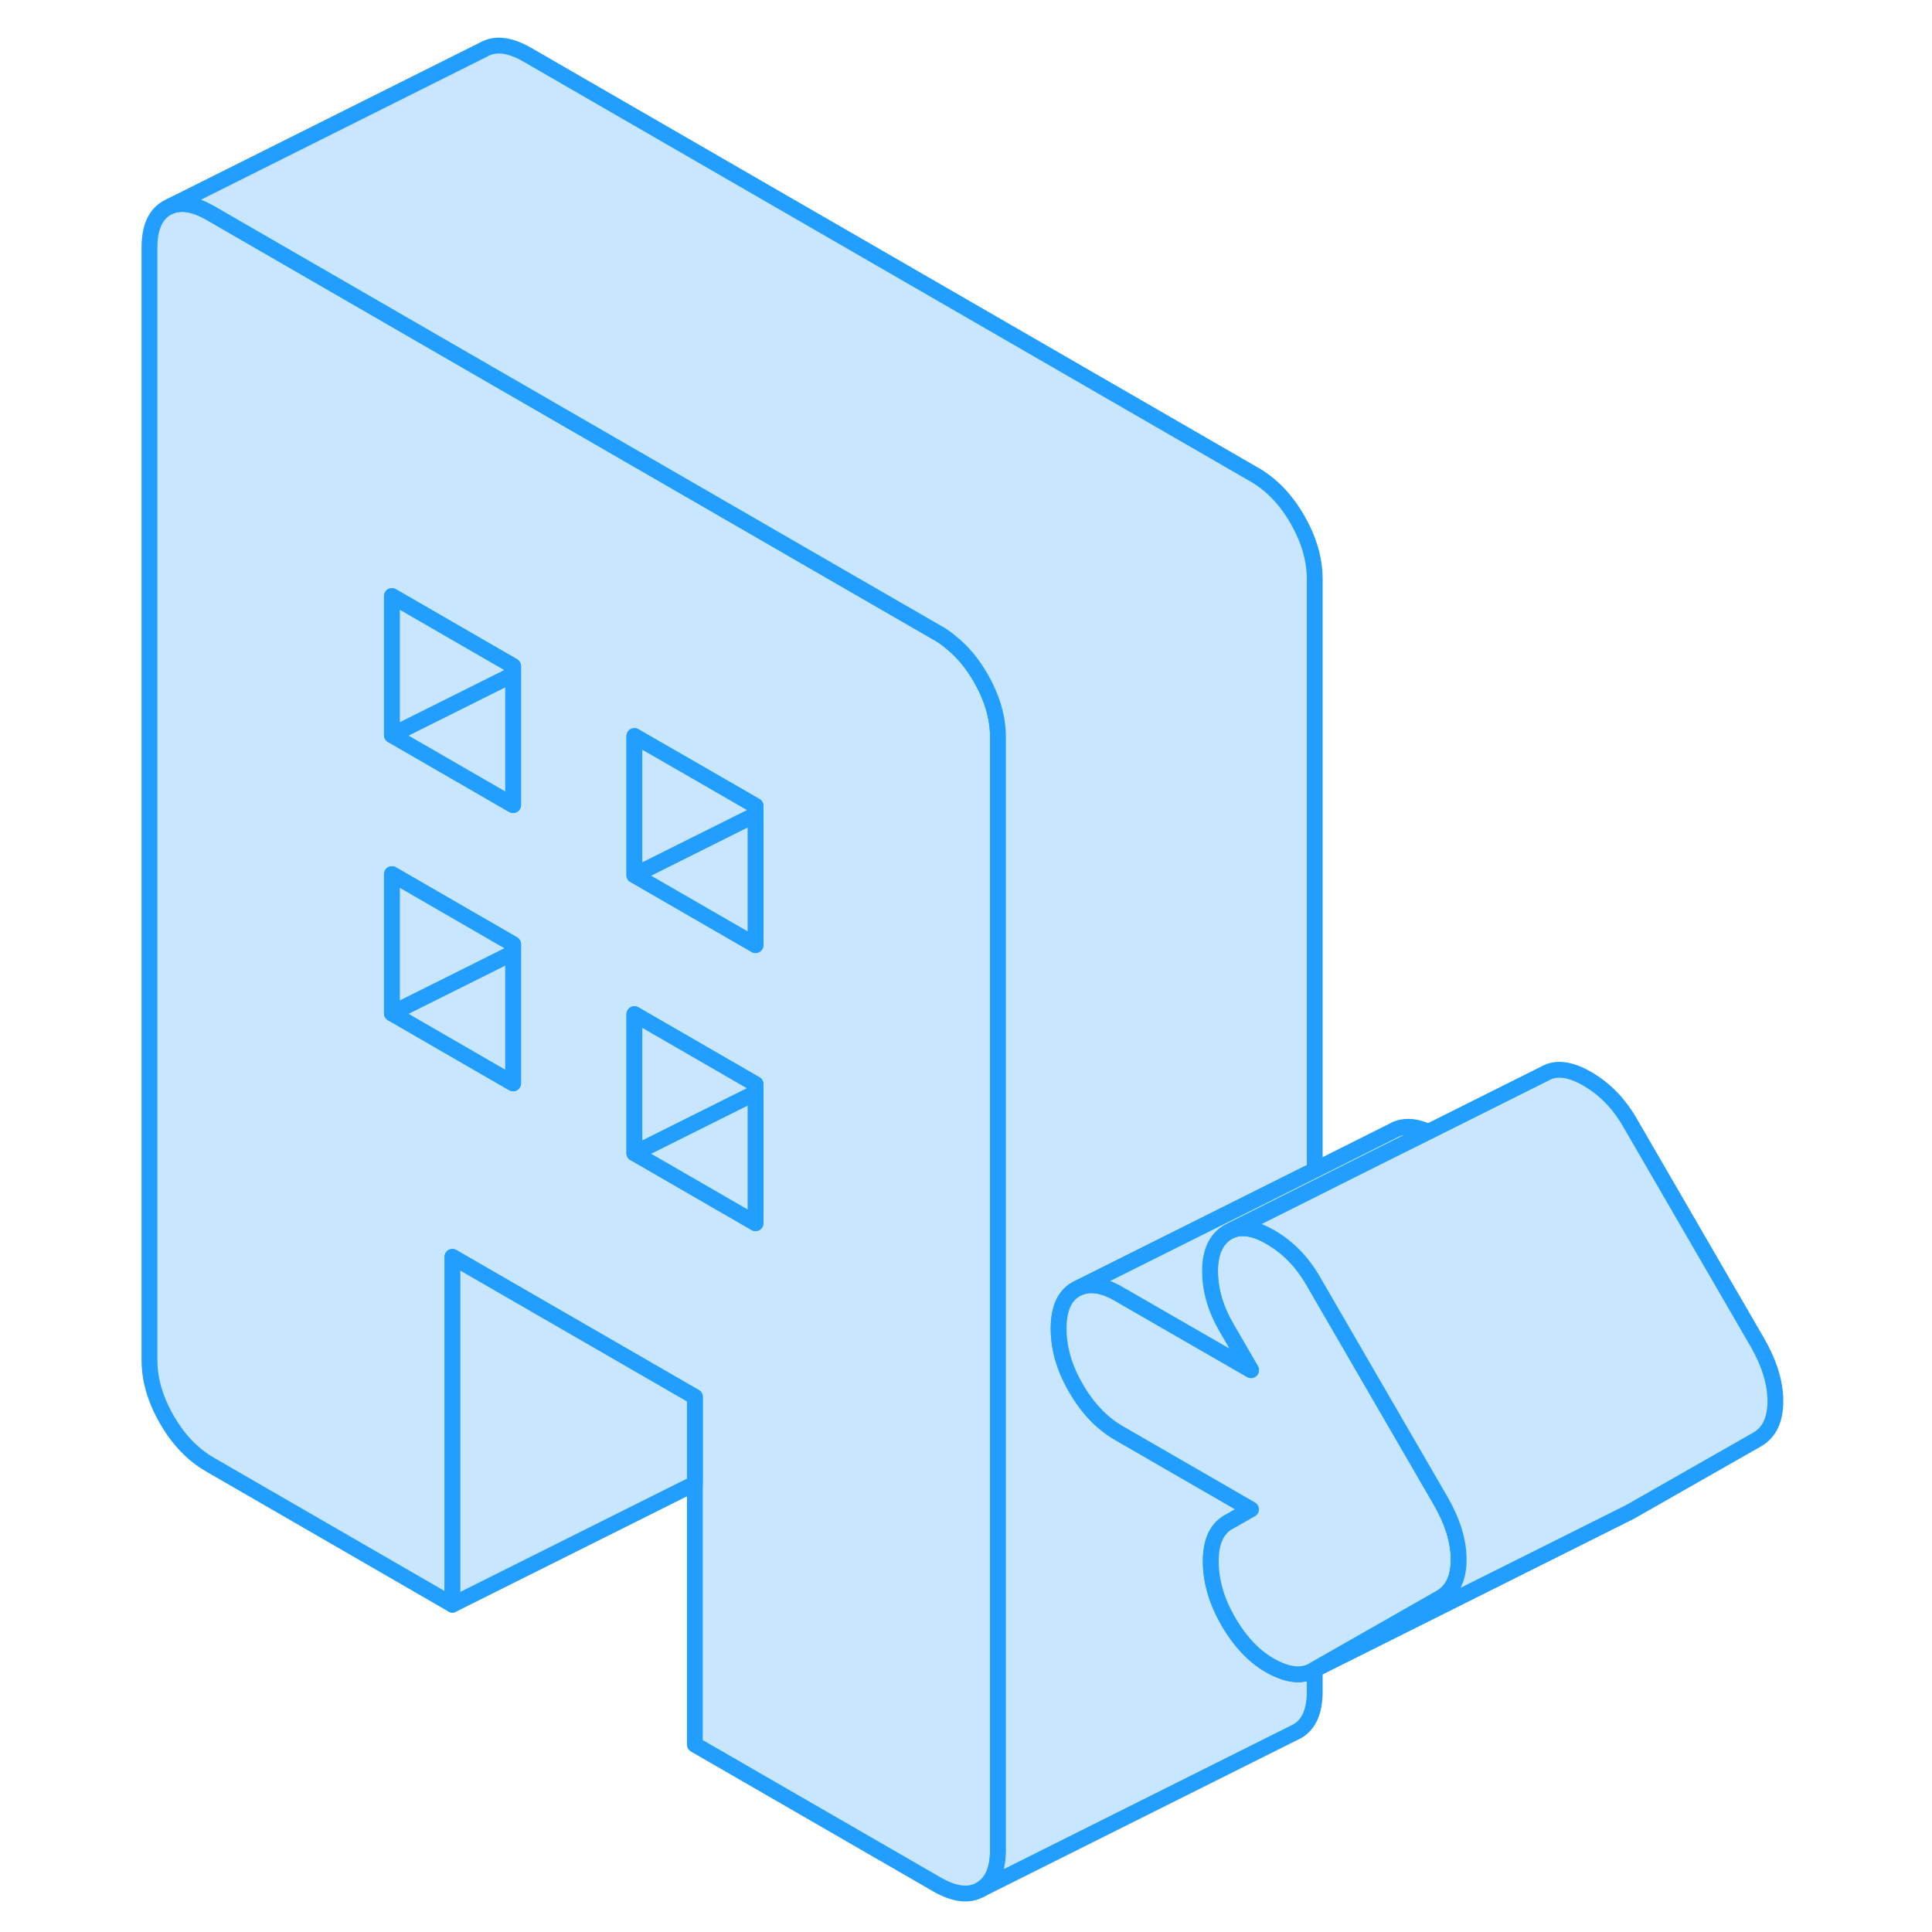 <svg width="48" height="48" viewBox="0 0 108 122" fill="#c8e7ff" xmlns="http://www.w3.org/2000/svg" stroke-width="1px" stroke-linecap="round" stroke-linejoin="round"><path d="M54.919 42.79C54.389 41.88 53.779 41.14 53.059 40.57C52.789 40.33 52.499 40.13 52.19 39.96L45.399 36.04L37.749 31.62L22.439 22.78L6.269 13.44C5.289 12.88 4.449 12.74 3.759 13.02L3.539 13.13C2.809 13.55 2.439 14.38 2.439 15.62V85.89C2.439 87.13 2.809 88.39 3.539 89.65C4.269 90.92 5.179 91.86 6.269 92.49L21.569 101.33V79.37L24.599 81.12L36.879 88.21V110.17L52.19 119.01C53.279 119.63 54.189 119.74 54.919 119.32C55.649 118.9 56.019 118.07 56.019 116.82V46.56C56.019 45.31 55.649 44.06 54.919 42.79ZM25.399 68.41L22.439 66.7L17.749 63.99V55.2L22.439 57.91L25.399 59.62V68.41ZM25.399 50.84L22.439 49.13L17.749 46.42V37.64L22.439 40.35L25.399 42.06V50.84ZM40.709 77.24L33.059 72.82V64.04L40.709 68.46V77.24ZM40.709 59.68L34.059 55.84L33.059 55.26V46.48L37.749 49.18L40.709 50.89V59.68Z" stroke="#229EFF" stroke-linejoin="round"/><path d="M40.71 51.44V59.679L34.06 55.84L33.06 55.26L37.749 52.919L40.71 51.44Z" stroke="#229EFF" stroke-linejoin="round"/><path d="M40.71 50.889V51.44L37.749 52.919L33.06 55.26V46.48L37.749 49.179L40.71 50.889Z" stroke="#229EFF" stroke-linejoin="round"/><path d="M33.06 72.82L40.71 77.24V69L33.06 72.82Z" stroke="#229EFF" stroke-linejoin="round"/><path d="M25.4 42.06V42.6L22.44 44.08L17.75 46.42V37.64L22.44 40.35L25.4 42.06Z" stroke="#229EFF" stroke-linejoin="round"/><path d="M25.4 42.6V50.84L22.44 49.13L17.75 46.42L22.44 44.08L25.4 42.6Z" stroke="#229EFF" stroke-linejoin="round"/><path d="M25.4 59.62V60.17L22.44 61.65L17.75 63.99V55.2L22.44 57.91L25.4 59.62Z" stroke="#229EFF" stroke-linejoin="round"/><path d="M25.4 60.17V68.41L22.44 66.7L17.75 63.99L22.44 61.65L25.4 60.17Z" stroke="#229EFF" stroke-linejoin="round"/><path d="M40.71 68.46V69L33.06 72.82V64.04L40.71 68.46Z" stroke="#229EFF" stroke-linejoin="round"/><path d="M59.85 83.9C59.85 85.14 60.21 86.4 60.95 87.66C61.68 88.93 62.59 89.88 63.67 90.5L72 95.31L70.47 96.18C69.76 96.65 69.43 97.5 69.46 98.73C69.49 99.96 69.86 101.17 70.56 102.38C71.33 103.7 72.24 104.65 73.29 105.22C74.34 105.79 75.22 105.88 75.92 105.48L76.02 105.43V106.82C76.02 108.07 75.65 108.9 74.92 109.32L74.7 109.43L54.92 119.32C55.65 118.9 56.02 118.07 56.02 116.82V46.56C56.02 45.31 55.65 44.06 54.92 42.79C54.39 41.88 53.78 41.14 53.06 40.57C52.79 40.33 52.5 40.13 52.19 39.96L45.4 36.04L37.75 31.62L22.44 22.78L6.27 13.44C5.29 12.88 4.45 12.74 3.76 13.02L23.54 3.13C24.27 2.71 25.18 2.82 26.27 3.44L72.19 29.96C73.28 30.58 74.19 31.53 74.92 32.79C75.65 34.06 76.02 35.31 76.02 36.56V73.88L61.17 81.3L60.95 81.41C60.21 81.83 59.85 82.66 59.85 83.9Z" stroke="#229EFF" stroke-linejoin="round"/><path d="M85.11 98.48C85.11 99.66 84.72 100.46 83.96 100.9L76.019 105.42L75.92 105.48C75.22 105.88 74.34 105.79 73.29 105.22C72.24 104.65 71.33 103.7 70.56 102.38C69.86 101.17 69.49 99.96 69.46 98.73C69.43 97.5 69.76 96.65 70.469 96.18L71.999 95.31L63.67 90.5C62.59 89.88 61.68 88.93 60.95 87.66C60.21 86.4 59.85 85.14 59.85 83.9C59.85 82.66 60.21 81.83 60.95 81.41L61.17 81.3C61.86 81.02 62.7 81.15 63.67 81.72L71.999 86.52L70.469 83.88C69.76 82.67 69.41 81.46 69.41 80.26C69.41 79.06 69.8 78.23 70.56 77.79L70.769 77.69C71.439 77.42 72.269 77.56 73.24 78.13C74.329 78.76 75.22 79.67 75.92 80.88L76.019 81.05L83.96 94.75C84.72 96.07 85.11 97.31 85.11 98.48Z" stroke="#229EFF" stroke-linejoin="round"/><path d="M83.2 71.47L79.91 73.11L76.02 75.06L70.77 77.69L70.56 77.79C69.8 78.23 69.41 79.05 69.41 80.26C69.41 81.47 69.76 82.67 70.47 83.88L72 86.52L63.67 81.72C62.7 81.15 61.86 81.02 61.17 81.3L76.02 73.88L80.95 71.41C81.57 71.05 82.32 71.07 83.2 71.47Z" stroke="#229EFF" stroke-linejoin="round"/><path d="M36.879 88.21V93.68L21.569 101.33V79.37L24.599 81.12L36.879 88.21Z" stroke="#229EFF" stroke-linejoin="round"/><path d="M105.11 88.479C105.11 89.659 104.72 90.459 103.96 90.899L95.92 95.479L95.7 95.589L76.019 105.429L83.96 100.899C84.72 100.459 85.11 99.659 85.11 98.479C85.11 97.299 84.72 96.069 83.96 94.749L76.019 81.049L75.92 80.879C75.22 79.669 74.329 78.759 73.24 78.129C72.269 77.559 71.439 77.419 70.769 77.689L76.019 75.059L79.91 73.109L83.2 71.469L90.56 67.789C91.26 67.389 92.159 67.499 93.24 68.129C94.329 68.759 95.22 69.669 95.92 70.879L103.96 84.749C104.72 86.069 105.11 87.309 105.11 88.479Z" stroke="#229EFF" stroke-linejoin="round"/></svg>